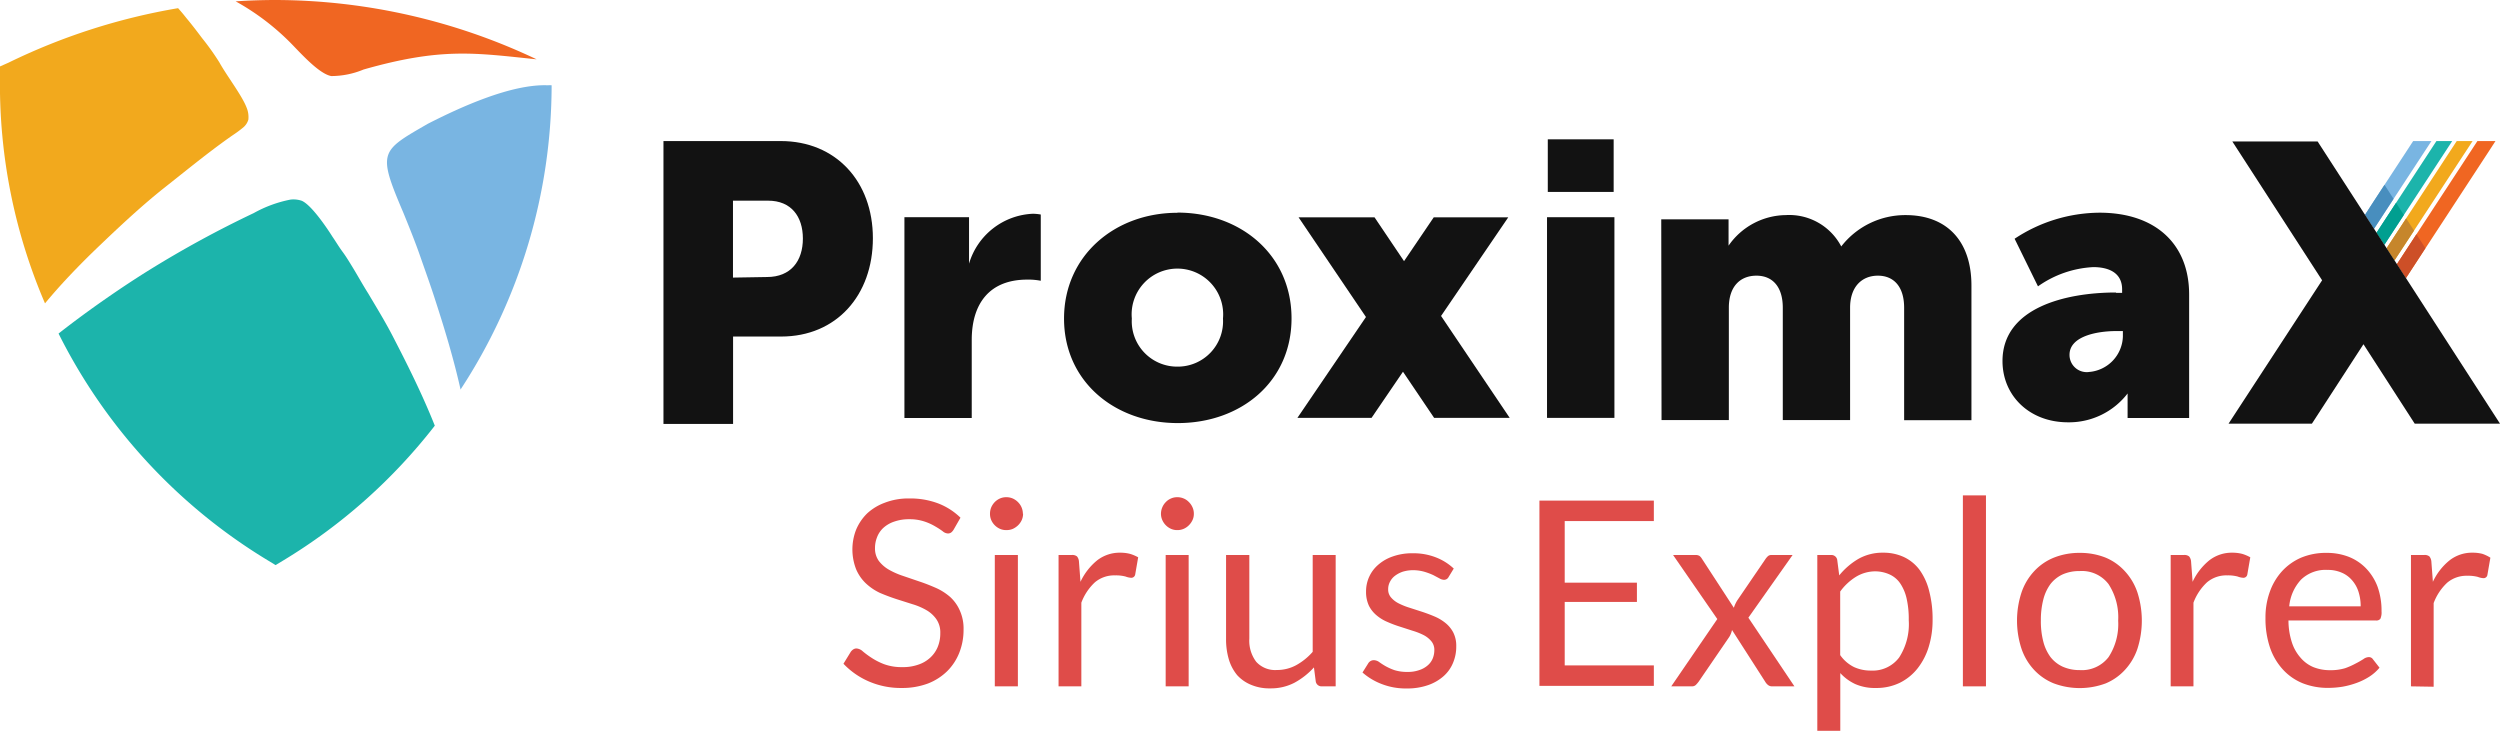 <svg id="Layer_1" data-name="Layer 1" xmlns="http://www.w3.org/2000/svg" viewBox="0 0 260 76"><defs><style>.cls-1{fill:#df4c49;}.cls-2,.cls-7{fill:#f06622;}.cls-2,.cls-3,.cls-4,.cls-5{fill-rule:evenodd;}.cls-10,.cls-3{fill:#79b5e2;}.cls-4,.cls-9{fill:#1cb4ab;}.cls-5,.cls-8{fill:#f2a91d;}.cls-6{fill:#121212;}.cls-11{fill:#cd4f27;}.cls-12{fill:#c6862b;}.cls-13{fill:#009f90;}.cls-14{fill:#488ebe;}</style></defs><title>logo-proximax-sirius-Artboard 1</title><path class="cls-1" d="M99.18,55.08a1.12,1.12,0,0,1-.26.3.56.56,0,0,1-.35.1.88.88,0,0,1-.53-.23,8,8,0,0,0-.77-.5,5.59,5.59,0,0,0-1.12-.51A4.84,4.84,0,0,0,94.57,54a4.59,4.59,0,0,0-1.55.24,3.18,3.18,0,0,0-1.13.64,2.56,2.56,0,0,0-.68,1A3.06,3.06,0,0,0,91,57a2.22,2.22,0,0,0,.4,1.34,3.6,3.6,0,0,0,1.05.91,8.05,8.05,0,0,0,1.48.65l1.7.58c.58.19,1.15.42,1.7.66a5.92,5.92,0,0,1,1.48.94,4.16,4.16,0,0,1,1,1.39,4.55,4.55,0,0,1,.4,2,6.45,6.45,0,0,1-.43,2.38,5.61,5.61,0,0,1-1.26,1.94,5.93,5.93,0,0,1-2,1.29,7.62,7.62,0,0,1-2.75.47,8.37,8.37,0,0,1-3.41-.68,8,8,0,0,1-2.64-1.84l.76-1.24a1,1,0,0,1,.26-.25.59.59,0,0,1,.34-.1,1.08,1.08,0,0,1,.65.3,9,9,0,0,0,.91.67,6.75,6.75,0,0,0,1.32.67,5.28,5.28,0,0,0,1.89.3,4.74,4.74,0,0,0,1.66-.26,3.39,3.39,0,0,0,1.23-.72,3.11,3.11,0,0,0,.78-1.11,3.7,3.7,0,0,0,.27-1.44,2.4,2.4,0,0,0-.4-1.44,3.24,3.24,0,0,0-1-.93,6.67,6.67,0,0,0-1.48-.64l-1.7-.54c-.58-.19-1.14-.4-1.7-.64a5.62,5.62,0,0,1-1.47-1,4.37,4.37,0,0,1-1-1.45,5.65,5.65,0,0,1,0-4.13,5.15,5.15,0,0,1,1.16-1.7A5.49,5.49,0,0,1,92,52.29a6.8,6.8,0,0,1,2.56-.45,8.19,8.19,0,0,1,3,.51,6.84,6.84,0,0,1,2.33,1.49Z"/><path class="cls-1" d="M106.4,53.43a1.63,1.63,0,0,1-.14.66,1.83,1.83,0,0,1-.38.54,2,2,0,0,1-.54.37,1.65,1.65,0,0,1-.66.13A1.59,1.59,0,0,1,104,55a1.78,1.78,0,0,1-.91-.91,1.62,1.62,0,0,1-.13-.66,1.74,1.74,0,0,1,.13-.67,1.9,1.9,0,0,1,.37-.55,1.79,1.79,0,0,1,.54-.37,1.59,1.59,0,0,1,.66-.13,1.65,1.65,0,0,1,.66.13,1.79,1.79,0,0,1,.54.37,1.71,1.71,0,0,1,.52,1.22Zm-.54,4.29V71.38h-2.4V57.72Z"/><path class="cls-1" d="M110.09,71.38V57.72h1.38a.76.76,0,0,1,.54.15.94.94,0,0,1,.2.51l.16,2.13a6.33,6.33,0,0,1,1.73-2.23,3.81,3.81,0,0,1,2.42-.8,4.1,4.1,0,0,1,1,.12,4.26,4.26,0,0,1,.85.36l-.31,1.79a.41.41,0,0,1-.42.34,1.93,1.93,0,0,1-.58-.13,3.91,3.91,0,0,0-1.09-.12,3.11,3.11,0,0,0-2.1.72,5.53,5.53,0,0,0-1.41,2.12v8.7Z"/><path class="cls-1" d="M124.16,53.43a1.48,1.48,0,0,1-.14.66,1.83,1.83,0,0,1-.38.54,1.73,1.73,0,0,1-.54.37,1.65,1.65,0,0,1-.66.13,1.54,1.54,0,0,1-.65-.13,1.73,1.73,0,0,1-.54-.37,1.79,1.79,0,0,1-.37-.54,1.63,1.63,0,0,1-.14-.66,1.75,1.75,0,0,1,.14-.67,1.72,1.72,0,0,1,.37-.55,1.58,1.58,0,0,1,.54-.37,1.54,1.54,0,0,1,.65-.13,1.65,1.65,0,0,1,.66.13,1.58,1.58,0,0,1,.54.37,1.75,1.75,0,0,1,.38.55A1.58,1.58,0,0,1,124.16,53.43Zm-.54,4.29V71.38h-2.39V57.72Z"/><path class="cls-1" d="M129.93,57.72v8.71a3.62,3.62,0,0,0,.72,2.4,2.66,2.66,0,0,0,2.15.85,4.16,4.16,0,0,0,2-.5,6.34,6.34,0,0,0,1.72-1.39V57.72h2.39V71.38h-1.42a.61.61,0,0,1-.65-.5l-.19-1.47a7.66,7.66,0,0,1-2,1.58,5.27,5.27,0,0,1-2.54.6,4.88,4.88,0,0,1-2-.37,4,4,0,0,1-1.44-1,4.67,4.67,0,0,1-.87-1.64,7.32,7.32,0,0,1-.29-2.11V57.72Z"/><path class="cls-1" d="M150.66,60a.53.53,0,0,1-.5.3,1,1,0,0,1-.46-.15l-.62-.33a6.69,6.69,0,0,0-.89-.34A4.3,4.3,0,0,0,147,59.3a3.68,3.68,0,0,0-1.09.15,2.83,2.83,0,0,0-.83.43,1.8,1.8,0,0,0-.52.62,1.61,1.61,0,0,0-.19.78,1.24,1.24,0,0,0,.31.87,2.53,2.53,0,0,0,.8.61,7,7,0,0,0,1.13.45l1.3.42c.45.15.88.31,1.3.49a4.72,4.72,0,0,1,1.13.68,3.12,3.12,0,0,1,.81,1,3.06,3.06,0,0,1,.3,1.41,4.32,4.32,0,0,1-.34,1.74,3.72,3.72,0,0,1-1,1.39,4.78,4.78,0,0,1-1.61.92,6.54,6.54,0,0,1-2.21.34,6.87,6.87,0,0,1-2.59-.46,6.53,6.53,0,0,1-2-1.2l.57-.91a.73.73,0,0,1,.25-.27.67.67,0,0,1,.39-.1,1,1,0,0,1,.52.19,7.46,7.46,0,0,0,.65.42,5.83,5.83,0,0,0,.93.42,4.39,4.39,0,0,0,1.37.19,3.47,3.47,0,0,0,1.22-.19,2.49,2.49,0,0,0,.88-.49,1.89,1.89,0,0,0,.52-.71,2.29,2.29,0,0,0,.17-.87,1.39,1.39,0,0,0-.31-.93,2.6,2.6,0,0,0-.8-.64,6.77,6.77,0,0,0-1.14-.45l-1.3-.42a12.12,12.12,0,0,1-1.31-.49,4.33,4.33,0,0,1-1.14-.69,3.14,3.14,0,0,1-.8-1,3.38,3.38,0,0,1-.3-1.49,3.63,3.63,0,0,1,1.26-2.77,4.52,4.52,0,0,1,1.52-.87,6,6,0,0,1,2.07-.33,6.4,6.4,0,0,1,2.42.43,5.75,5.75,0,0,1,1.85,1.16Z"/><path class="cls-1" d="M172,52.06v2.13h-9.27V60.6h7.51v2h-7.51v6.6H172v2.13h-11.9V52.06Z"/><path class="cls-1" d="M178.6,64.38,174,57.72h2.31a.81.81,0,0,1,.43.09,1.05,1.05,0,0,1,.24.27l3.34,5.13a3.46,3.46,0,0,1,.35-.76l2.94-4.31a1.71,1.71,0,0,1,.27-.31.53.53,0,0,1,.34-.11h2.21l-4.6,6.52,4.79,7.14h-2.31a.66.66,0,0,1-.46-.16,1.27,1.27,0,0,1-.28-.34l-3.44-5.36a2.24,2.24,0,0,1-.28.71l-3.18,4.65a3.24,3.24,0,0,1-.29.34.57.57,0,0,1-.42.16h-2.15Z"/><path class="cls-1" d="M189,76V57.72h1.43a.61.61,0,0,1,.64.5l.21,1.62a7.41,7.41,0,0,1,2-1.72,5.1,5.1,0,0,1,2.59-.64,5,5,0,0,1,2.13.45,4.34,4.34,0,0,1,1.63,1.33,6.37,6.37,0,0,1,1,2.19,11.45,11.45,0,0,1,.36,3,9.4,9.4,0,0,1-.4,2.81,6.85,6.85,0,0,1-1.16,2.25,5.4,5.4,0,0,1-1.85,1.5,5.54,5.54,0,0,1-2.48.54,5.08,5.08,0,0,1-2.16-.41A4.92,4.92,0,0,1,191.39,70v6Zm6.08-16.58A3.88,3.88,0,0,0,193,60a5.77,5.77,0,0,0-1.62,1.52v6.61a3.82,3.82,0,0,0,1.45,1.25,4.16,4.16,0,0,0,1.76.36,3.43,3.43,0,0,0,2.92-1.36,6.38,6.38,0,0,0,1-3.88,9.57,9.57,0,0,0-.23-2.29,4.65,4.65,0,0,0-.68-1.57,2.68,2.68,0,0,0-1.09-.9A3.64,3.64,0,0,0,195.07,59.42Z"/><path class="cls-1" d="M206.54,51.52V71.38h-2.4V51.52Z"/><path class="cls-1" d="M216.29,57.5A7.11,7.11,0,0,1,219,58a5.68,5.68,0,0,1,2,1.42,6.12,6.12,0,0,1,1.3,2.22,9.6,9.6,0,0,1,0,5.81,6.08,6.08,0,0,1-1.3,2.21,5.66,5.66,0,0,1-2,1.41,7.71,7.71,0,0,1-5.41,0,5.7,5.7,0,0,1-2.05-1.41,6.09,6.09,0,0,1-1.31-2.21,9.4,9.4,0,0,1,0-5.81,6.14,6.14,0,0,1,1.31-2.22A5.72,5.72,0,0,1,213.59,58,7.09,7.09,0,0,1,216.29,57.5Zm0,12.19a3.5,3.5,0,0,0,3-1.35,6.28,6.28,0,0,0,1-3.79,6.31,6.31,0,0,0-1-3.8,3.48,3.48,0,0,0-3-1.36,4.28,4.28,0,0,0-1.78.35,3.44,3.44,0,0,0-1.26,1,4.63,4.63,0,0,0-.75,1.63,8.51,8.51,0,0,0-.25,2.17,8.4,8.4,0,0,0,.25,2.17,4.67,4.67,0,0,0,.75,1.62,3.42,3.42,0,0,0,1.26,1A4.28,4.28,0,0,0,216.29,69.69Z"/><path class="cls-1" d="M225.75,71.38V57.72h1.38a.76.76,0,0,1,.54.15.94.94,0,0,1,.2.51l.16,2.13a6.33,6.33,0,0,1,1.73-2.23,3.81,3.81,0,0,1,2.42-.8,4.1,4.1,0,0,1,1,.12,4,4,0,0,1,.85.36l-.31,1.79a.41.41,0,0,1-.42.34,1.93,1.93,0,0,1-.58-.13,3.91,3.91,0,0,0-1.09-.12,3.11,3.11,0,0,0-2.1.72,5.53,5.53,0,0,0-1.41,2.12v8.7Z"/><path class="cls-1" d="M242,57.5a6.23,6.23,0,0,1,2.27.41,5.11,5.11,0,0,1,1.79,1.19A5.61,5.61,0,0,1,247.26,61a7.41,7.41,0,0,1,.42,2.59,1.61,1.61,0,0,1-.12.76.51.51,0,0,1-.46.18H238a7.5,7.5,0,0,0,.35,2.26,4.45,4.45,0,0,0,.89,1.59,3.56,3.56,0,0,0,1.35,1,4.62,4.62,0,0,0,1.75.32,5.17,5.17,0,0,0,1.56-.21A7.65,7.65,0,0,0,245,69c.32-.16.58-.32.79-.45a1,1,0,0,1,.54-.21.5.5,0,0,1,.46.23l.68.87a4.63,4.63,0,0,1-1.07.94,6.57,6.57,0,0,1-1.33.65,8.7,8.7,0,0,1-1.46.39,9.45,9.45,0,0,1-1.49.12,7.09,7.09,0,0,1-2.61-.47,5.66,5.66,0,0,1-2.06-1.41,6.44,6.44,0,0,1-1.36-2.28,9.4,9.4,0,0,1-.48-3.13,7.79,7.79,0,0,1,.44-2.67,6.32,6.32,0,0,1,1.26-2.15,5.84,5.84,0,0,1,2-1.43A6.69,6.69,0,0,1,242,57.5Zm.06,1.77a3.68,3.68,0,0,0-2.74,1,4.7,4.7,0,0,0-1.24,2.79h7.43a4.91,4.91,0,0,0-.23-1.53,3.36,3.36,0,0,0-.68-1.2,2.91,2.91,0,0,0-1.08-.78A3.59,3.59,0,0,0,242.08,59.27Z"/><path class="cls-1" d="M250.74,71.38V57.72h1.38a.76.76,0,0,1,.54.15,1,1,0,0,1,.2.51l.16,2.13a6.22,6.22,0,0,1,1.73-2.23,3.79,3.79,0,0,1,2.42-.8,4,4,0,0,1,1,.12A3.81,3.81,0,0,1,259,58l-.31,1.79a.4.4,0,0,1-.41.34,1.93,1.93,0,0,1-.58-.13,3.94,3.94,0,0,0-1.1-.12,3.1,3.1,0,0,0-2.09.72,5.53,5.53,0,0,0-1.41,2.12v8.7Z"/><path class="cls-2" d="M37.81,7.23c8.14-2.32,11.6-1.72,18-1.06A63.64,63.64,0,0,0,28.68,0c-1.39,0-2.79.05-4.17.14a25.25,25.25,0,0,1,5.62,4.23c1,1,3,3.3,4.32,3.54a8.75,8.75,0,0,0,3.36-.68"/><path class="cls-3" d="M47.91,40.56c-.7-3.14-1.64-6.26-2.61-9.25-.5-1.57-1.06-3.11-1.6-4.66s-1.13-3-1.74-4.5c-2.72-6.38-2.43-6.41,2.54-9.28,3.37-1.72,8.68-4.15,12.47-4a2.6,2.6,0,0,1,.4,0,57.87,57.87,0,0,1-9.46,31.62"/><path class="cls-4" d="M6.09,34.69c3.23-2.54,6.84-5,9.47-6.63a110.68,110.68,0,0,1,10.83-5.9,12.91,12.91,0,0,1,3.81-1.4,2.67,2.67,0,0,1,1.18.12c1.19.51,3.19,3.73,3.19,3.73l0,0c.36.52.68,1.07,1.06,1.58s.76,1.15,1.11,1.72c.52.86,1,1.73,1.55,2.6.83,1.4,1.73,2.87,2.48,4.31,1.24,2.4,3,5.81,4.45,9.45a57.74,57.74,0,0,1-15.73,14l-.83.5-.82-.5A57.73,57.73,0,0,1,6.09,34.69"/><path class="cls-5" d="M18.52.85q.45.5.84,1c.57.68,1.12,1.4,1.66,2.12a26,26,0,0,1,1.79,2.51c.76,1.38,2.36,3.45,2.84,4.72a2.54,2.54,0,0,1,.18,1.24,1.67,1.67,0,0,1-.59.86c-.62.51-.92.67-1.45,1.05C21.47,16,19.26,17.82,17,19.6c-2.51,2-5,4.36-7.32,6.59-1.59,1.55-3.38,3.4-5,5.36A57.69,57.69,0,0,1,0,7.91v-1L.9,6.51A64.78,64.78,0,0,1,18.52.85"/><path class="cls-6" d="M69,14.67h12.2c5.72,0,9.58,4.19,9.58,10.11S87,35,81.24,35h-5v9.09H69ZM79.76,28.81c2.51,0,3.74-1.69,3.74-4s-1.23-3.94-3.61-3.94H76.23v8Z"/><path class="cls-6" d="M94.06,22.59h6.72v4.83a7.25,7.25,0,0,1,6.65-5.19,5.17,5.17,0,0,1,.81.08V29.2a6.69,6.69,0,0,0-1.42-.12c-3.89,0-5.76,2.47-5.76,6.28v8.11h-7Z"/><path class="cls-6" d="M122.45,22.11c6.61,0,11.87,4.42,11.87,11S129.06,44,122.49,44s-11.83-4.34-11.83-10.87,5.27-11,11.79-11m0,16a4.71,4.71,0,0,0,4.74-5,4.76,4.76,0,1,0-9.48,0,4.72,4.72,0,0,0,4.74,5"/><path class="cls-6" d="M220.09,30.46h.61v-.37c0-1.74-1.42-2.31-3-2.31a10.88,10.88,0,0,0-5.75,2l-2.43-4.95a16.13,16.13,0,0,1,8.83-2.71c5.76,0,9.32,3.2,9.32,8.51V43.47h-6.4V40.92a7.68,7.68,0,0,1-6.2,3c-4,0-6.81-2.76-6.81-6.37,0-5.59,6.65-7.13,11.79-7.13m-2.87,8.27A3.82,3.82,0,0,0,220.78,35v-.57h-.65c-2.14,0-4.9.57-4.9,2.47a1.79,1.79,0,0,0,2,1.79"/><polygon class="cls-7" points="259.53 14.67 257.65 14.67 249.28 27.47 250.22 28.92 258.85 15.72 259.53 14.67"/><polygon class="cls-8" points="255.5 14.67 248.21 25.81 249.03 27.08 257.15 14.67 255.5 14.67"/><polygon class="cls-9" points="253.39 14.67 247.16 24.2 247.98 25.45 255.03 14.67 253.39 14.67"/><polygon class="cls-10" points="250.97 14.67 247.85 19.44 245.96 22.34 246.9 23.79 252.87 14.67 250.97 14.67"/><polygon class="cls-11" points="249.28 27.47 250.22 28.92 252.24 25.81 251.31 24.36 249.28 27.47"/><polygon class="cls-12" points="249.03 27.08 251.06 23.98 250.24 22.71 248.21 25.81 249.03 27.08"/><polygon class="cls-13" points="247.98 25.45 250 22.35 249.19 21.09 247.16 24.2 247.98 25.45"/><polygon class="cls-14" points="245.96 22.34 246.9 23.79 248.93 20.68 247.99 19.22 246.89 20.9 245.96 22.34"/><polygon class="cls-6" points="241.03 14.71 232.16 14.71 241.5 29.15 231.77 44.06 240.44 44.06 245.8 35.8 251.13 44.06 260 44.06 250.24 28.95 245.95 22.32 241.03 14.71"/><rect class="cls-6" x="160.89" y="22.59" width="7.01" height="20.87"/><rect class="cls-6" x="160.97" y="14.49" width="6.85" height="5.47"/><path class="cls-6" d="M172.77,22.81h7v2.74a7.34,7.34,0,0,1,5.95-3.18,6.11,6.11,0,0,1,5.77,3.26,8.43,8.43,0,0,1,6.7-3.26c4.25,0,6.84,2.66,6.84,7.33v14h-7V32c0-2.18-1.07-3.33-2.73-3.33s-2.89,1.15-2.89,3.33V43.69h-7V32c0-2.18-1.07-3.33-2.74-3.33S179.8,29.77,179.8,32V43.69h-7Z"/><polygon class="cls-6" points="157.01 43.46 149.87 32.86 156.86 22.6 149.11 22.6 146.02 27.16 142.95 22.6 135.05 22.6 142.06 32.97 134.93 43.46 142.64 43.46 145.91 38.66 149.15 43.46 157.01 43.46"/></svg>